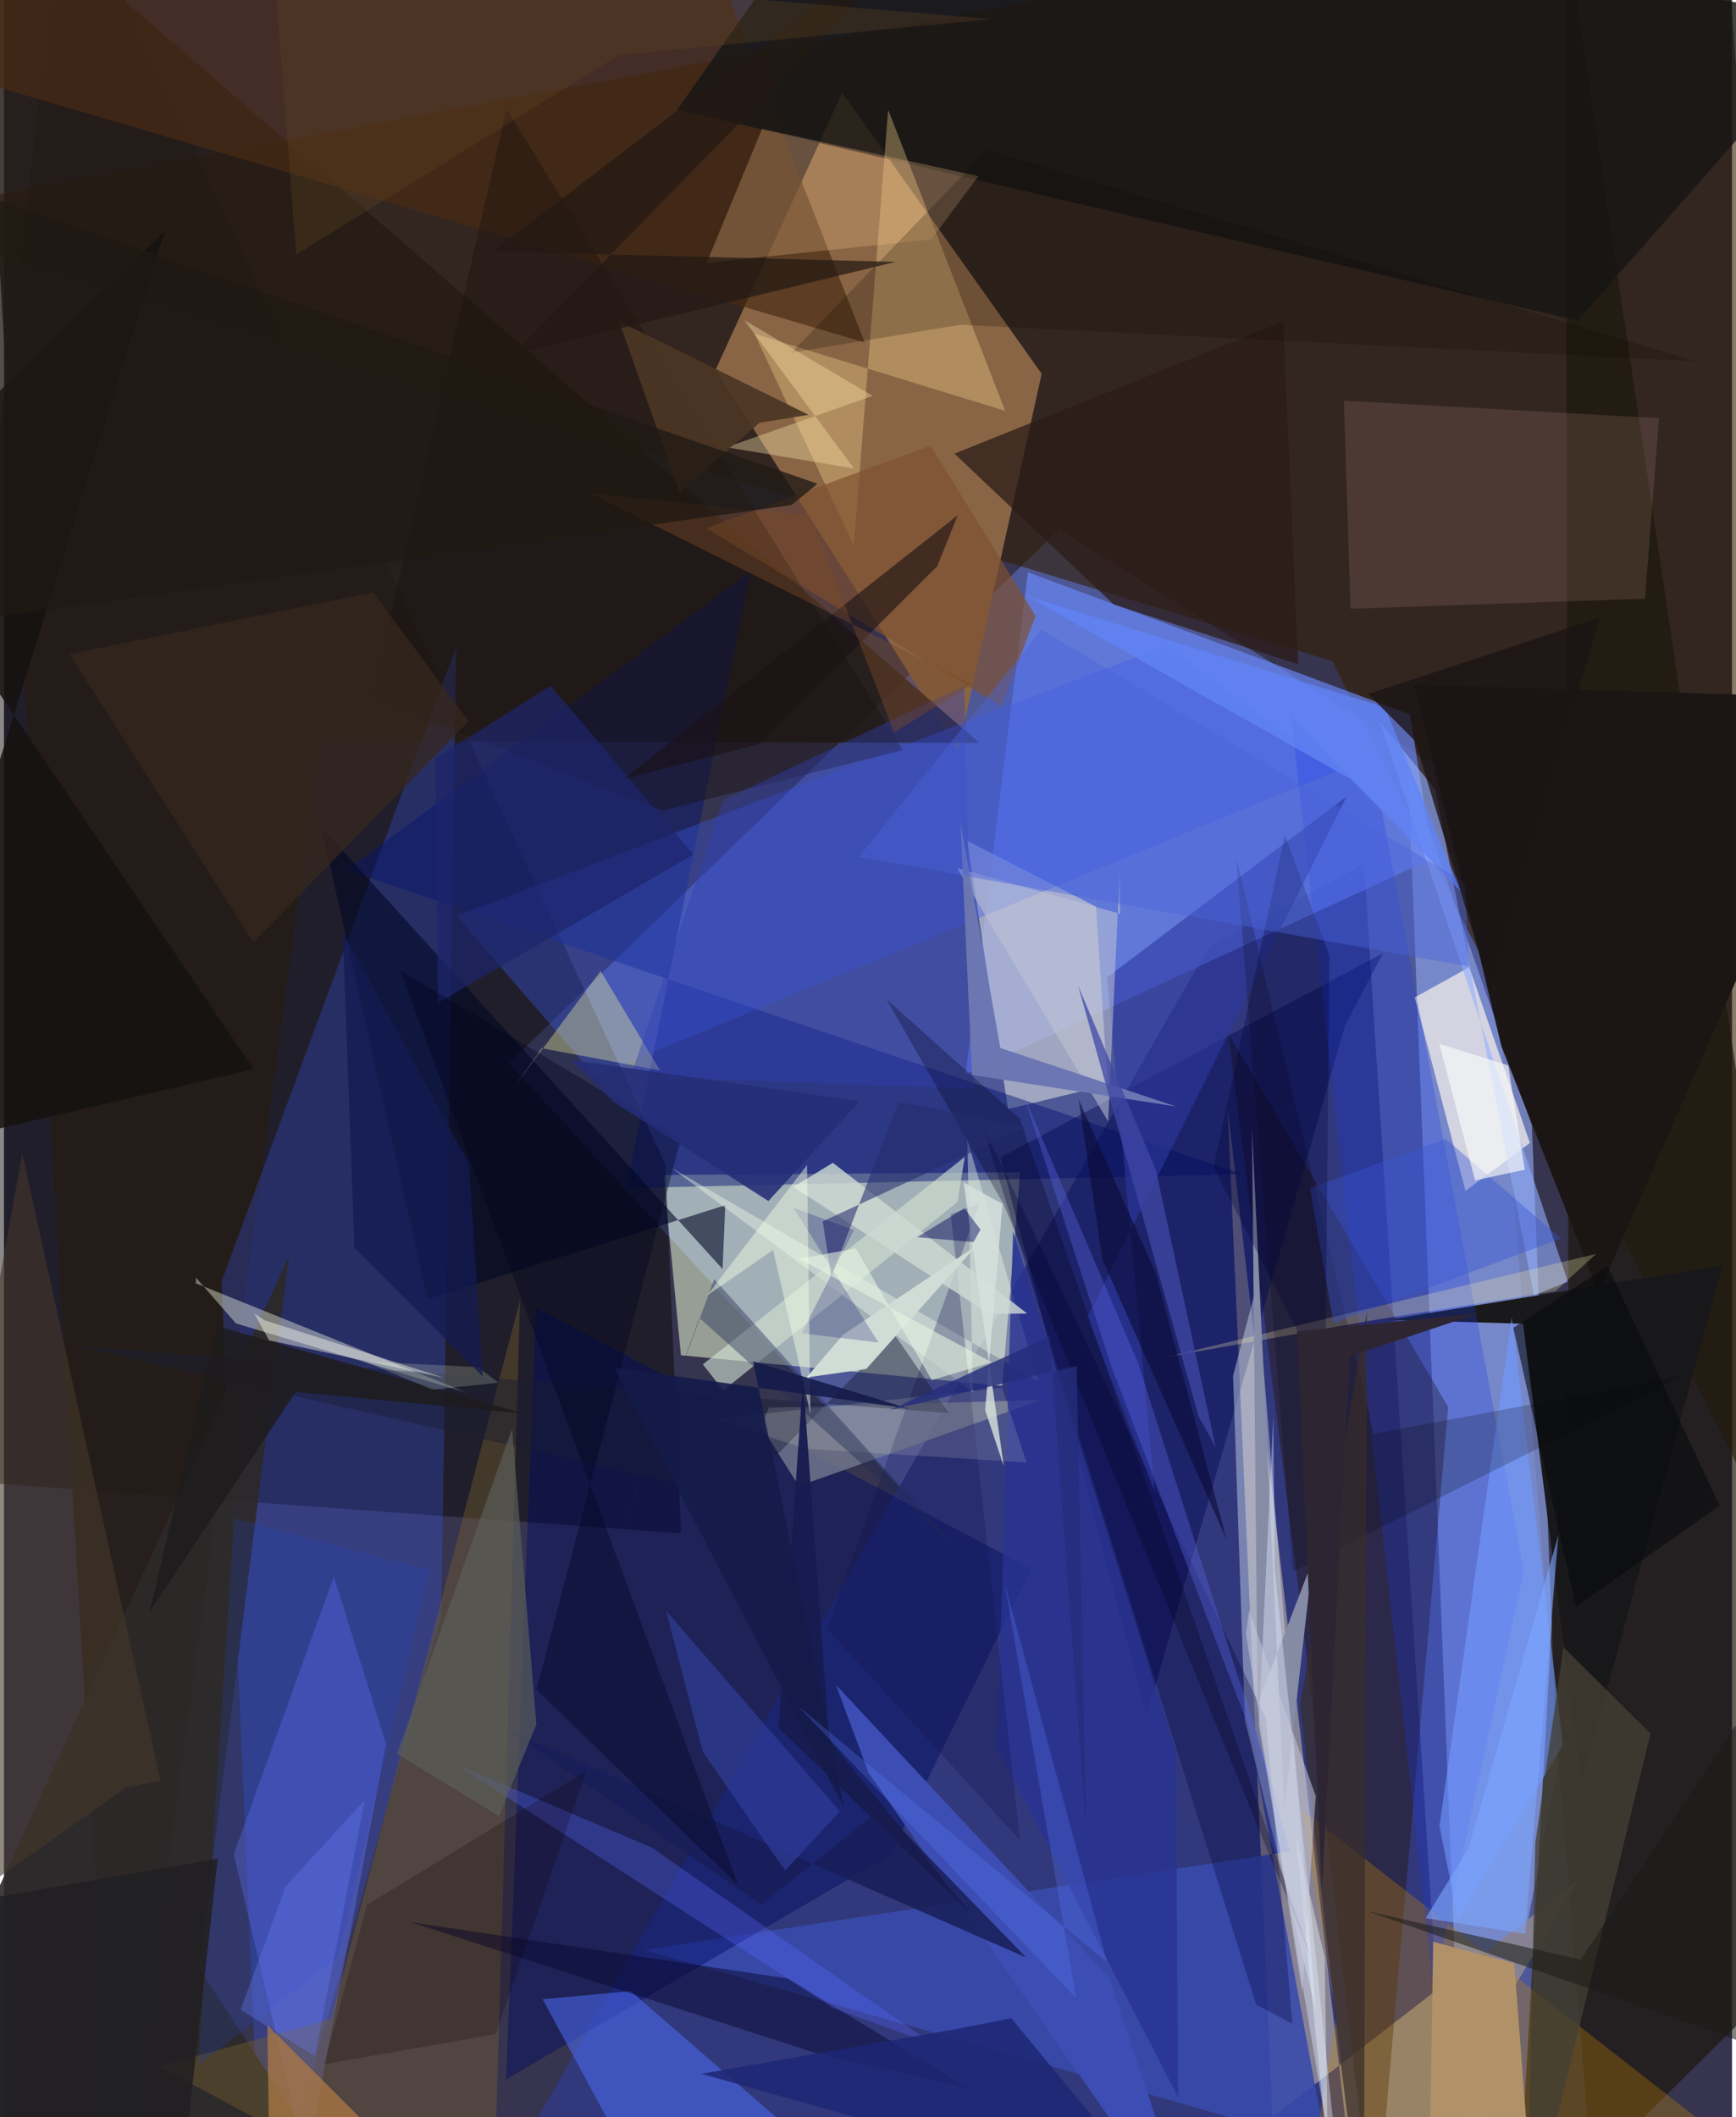 <svg xmlns="http://www.w3.org/2000/svg" width="228" height="278" viewBox="0 0 836 1024"><path fill="#36344f" d="M0 0h836v1024H0z"/><path fill="#5e70c6" fill-opacity=".596" d="M244.398 514.18L770.866 1086 714.87 384.339l-204.399-128.34z"/><path fill="#32397c" fill-opacity=".996" d="M222.834 1086l359.979-628.044 75.11-40.106 43.17 668.15z"/><path fill="#e6f6cf" fill-opacity=".549" d="M327.49 655.479l155.443 14.807 8.647-103.296-172.503 1.326z"/><path fill="#321e00" fill-opacity=".588" d="M898 826.67L642.587 319.766-62 105.187 830.802-62z"/><path fill="#8a6646" fill-opacity=".996" d="M461.636 362.992L344.342 178.701 405.47 44.98l96.563 135.804z"/><path fill="#0c0804" fill-opacity=".475" d="M-62 713.318L30.072-62l289.923 625.18 7.56 178.447z"/><path fill="#869ade" fill-opacity=".725" d="M751.552 854.433l-44.28 230.633-28.047-713.347 59.93 172.522z"/><path fill="#6987f7" fill-opacity=".675" d="M495.371 276.793l184.746 68.696 11.271 69.58-226.194 104.532z"/><path fill="#868294" d="M613.67 1024.003l147.652-114.375L655.986 1086 591.93 535.425z"/><path fill="#251c15" fill-opacity=".847" d="M152.648 358.381l319.25.96L-13.455-62l68.322 1148z"/><path fill="#395bff" fill-opacity=".271" d="M218.783 312.737L105.298 619.6l19.986 466.4 86.282-304.482z"/><path fill="#1d180d" fill-opacity=".686" d="M756.843 645.454L755.43-36.033 898 920.706l-166.244 164.067z"/><path fill="#251300" fill-opacity=".408" d="M627.962 781.776L663.044 1086l35.638-405.489-106.46-180.796z"/><path fill="#bfc3d0" fill-opacity=".725" d="M533.935 524.696l-5.662-86.2-62.317-31.83 19.79 129.742z"/><path fill="#394aac" fill-opacity=".89" d="M597.042 807.215l42.525 230.172-329.866-94.283 312.449-47.62z"/><path fill="#061470" fill-opacity=".467" d="M599.006 567.901l-433.16-147.089 195.267-144.434-60.03 298.247z"/><path fill="#e2dfe4" fill-opacity=".859" d="M707.044 575.987l31.162-23.168-29.33-85.006-26.366 14.608z"/><path fill="#3c5cee" fill-opacity=".357" d="M644.67 372.94l-82.273-60.77-343.398 130.872 66.858 77.34z"/><path fill="#000d5f" fill-opacity=".451" d="M242.962 1005.665L428.884 897.03l68.105-138.256L257.412 632.52z"/><path fill="#c58400" fill-opacity=".31" d="M898 1086L627.915 875.266l16.702 100.181-18.555 110.256z"/><path fill="#492b13" fill-opacity=".686" d="M-62-62l404.976 40.478 73.416 187.14-428.394-126.18z"/><path fill="#01064d" fill-opacity=".412" d="M667.04 461.053L482.087 559.89l70.59 270.478 96.092-334.327z"/><path fill="#161514" fill-opacity=".808" d="M406.62-62L890.046 8.739l-128.75 146.38L325.688 53.023z"/><path fill="#19181a" fill-opacity=".988" d="M669.181 638.373l162.224-26.37-68.313 250.88-28.184-222.648z"/><path fill="#2c2928" fill-opacity=".906" d="M-56.517 1030.607l194.405-423.061-43.58 344.33L182.218 1086z"/><path fill="#6a7dfd" fill-opacity=".341" d="M184.867 843.543l-25.264-81.114-48.43 134.337 35.069 149.372z"/><path fill="#f7d28e" fill-opacity=".357" d="M411.17 263.938l-48.1-102.507 121.293 37.296L427.746 53.09z"/><path fill="#d5e3f7" fill-opacity=".435" d="M594.6 665.426l11.496-44.006 28.456 350.45-34.192-139.853z"/><path fill="#735f2c" fill-opacity=".416" d="M236.417 1086L74.928 999.44l83.469-22.98 91.265-347.593z"/><path fill="#4e6df7" fill-opacity=".533" d="M445.093 1086l-141.92-122.982-42.587 3.94 42.618 78.77z"/><path fill="#010825" fill-opacity=".584" d="M348.963 582.923l-144.097 45.47-51.272-228.24 194.04 213.625z"/><path fill="#ddac9d" fill-opacity=".149" d="M651.437 294.41l142.425-4.846 6.817-87.288-152.456-8.488z"/><path fill="#1d3be7" fill-opacity=".263" d="M622.672 346.225l43.834 45.224 68.801 368.338L691.54 961.74z"/><path fill="#f6fce8" fill-opacity=".408" d="M92.837 620.707l.081-2.726 19.313 22.117 111.87 33.564z"/><path fill="#1b1614" fill-opacity=".98" d="M898 337.7l-215.562-6.51 41.943 174.746 47.07 119.551z"/><path fill="#f5c38c" fill-opacity=".275" d="M471.405 85.221l-22.809 30.589-108.62 11.284 26.752-64.734z"/><path fill="#93aeff" fill-opacity=".596" d="M740.18 626.54l16.405-6.633L665.43 348.92l26.924 32.693z"/><path fill="#767d91" fill-opacity=".78" d="M366.546 690.158l17.997 28.59 117.192-41.6-131.724 3.723z"/><path fill="#3d4fb4" fill-opacity=".996" d="M577.768 1086l-43.15-129.457-132.103-141.611 15.724 42.434z"/><path fill="#7f5131" fill-opacity=".686" d="M482.522 341.646l-142.911-86.144 108.688-39.962 50.783 82.428z"/><path fill="#f8fa9a" fill-opacity=".357" d="M260.081 506.979l57.295 10.748-28.73-48.099-42.01 56.43z"/><path fill="#f2ffee" fill-opacity=".392" d="M322.835 564.81L468.8 673.428l-2.77-122.297 34.292 116.876z"/><path fill="#00033c" fill-opacity=".306" d="M610.477 831.15L472.97 543.314 605.794 969.57l17.533 9.231z"/><path fill="#729aff" fill-opacity=".6" d="M754.201 843.977l-50.805 84.341-8.933-45.201 34.933-246.066z"/><path fill="#2d39a1" fill-opacity=".608" d="M556.66 721.633l-23.085-248.885L649.54 385.21l-125.352 251.8z"/><path fill="#17100f" fill-opacity=".396" d="M318.5 392.06l116.335-29.25L243.12 52.651 177.904 337.78z"/><path fill="#2c1b17" fill-opacity=".741" d="M459.83 219.416l159.054-63.862 7.234 165.75-89.314-28.968z"/><path fill="#090a32" fill-opacity=".494" d="M466.902 1010.235l-74.645-17.408-195.224-63.081 182.395 27.234z"/><path fill="#d1e1d2" fill-opacity=".616" d="M338.105 659.899L464.831 559.52l-3.561 21.876-113.281 91.126z"/><path fill="#283492" fill-opacity=".8" d="M568.07 1014.41l-87.573-169.224 7.665-249.692 78.753 251.821z"/><path fill="#b29268" fill-opacity=".988" d="M691.421 939.16l39.196 10.481L741.046 1086h-52z"/><path fill="#f5fcf8" fill-opacity=".404" d="M624.705 886.472l42.314 179.013-28.14-118.64 1.662 95.803z"/><path fill="#586bff" fill-opacity=".306" d="M449.473 988.768l-48.049-17.425-182.669-117.958 94.737 40.266z"/><path fill="#12144e" fill-opacity=".286" d="M471.939 582.091l-13.924 5.19 33.491 302.769-93.427-102.391z"/><path fill="#fbf1aa" fill-opacity=".267" d="M770.237 606.48l-19.535 17.91-86.774 13.87-101.905 18.154z"/><path fill="#000006" fill-opacity=".204" d="M623.622 760.183l187.12-94.246-148.11 27.515-66.458-278.49z"/><path fill="#2f40b2" fill-opacity=".404" d="M347.998 386.977l116.541-55.33 4.955 195-166.212-6.158z"/><path fill="#171c34" fill-opacity=".435" d="M354.095 724.04l76.698-78.582 26.275 38.004-422.34-32.486z"/><path fill="#878ca6" fill-opacity=".996" d="M606.486 824.251l-2.73-278.617 15.705 328.89 13.55-119.59z"/><path fill="#37281e" fill-opacity=".741" d="M120.682 455.795l104.133-106.998-46.174-62.262-146.887 29.84z"/><path fill="#1d256b" fill-opacity=".714" d="M208.696 366.799l1.204 118.236L333.53 413.3l-69.039-81.614z"/><path fill="#453f33" fill-opacity=".765" d="M740.816 891.355l13.658-94.66 42.066 41.795L736.425 1086z"/><path fill="#cddad3" fill-opacity=".808" d="M401.02 562.405l-19.173 11.669 94.815 61.445 18.32-.21z"/><path fill="#181e57" fill-opacity=".851" d="M494.577 946.813l-70.053-72.135-58.175 46.6L244.78 837.24z"/><path fill="#32409e" fill-opacity=".631" d="M338.14 847.452l39.778 57.279 26.459-28.665-84.11-97.05z"/><path fill="#00021b" fill-opacity=".286" d="M491.368 540.964l-64.44-57.674 56.747 99.263L632.58 947.17z"/><path fill="#ac7845" fill-opacity=".753" d="M206.454 1058.155l-77.653 17.188-1.373-95.903 75.44 75.446z"/><path fill="#00041e" fill-opacity=".376" d="M257.625 817.21l69.939-266.678-135.96-81.294 163.533 442.525z"/><path fill="#d0ddd6" fill-opacity=".988" d="M470.446 602.508l-64.474 43.045-17.694 20.67 28.868-4.09z"/><path fill="#453929" fill-opacity=".588" d="M8.857 558.038l66.828 303.219-16.612 3.309L-62 949.934z"/><path fill="#110803" fill-opacity=".216" d="M818.754 174.768L475.641 72.488l-94.626 98.044 81.703-13.444z"/><path fill="#ffe9ad" fill-opacity=".369" d="M349.558 216.33l61.582 10.199-53.007-71.711 62.12 36.642z"/><path fill="#151210" fill-opacity=".855" d="M-62 247.067L120.706 517.15-62 559.75 77.86 111.695z"/><path fill="#5a5f5a" fill-opacity=".667" d="M190.145 848.296l55.664-157.208 11.769 142.94-18.074 44.32z"/><path fill="#262d6c" fill-opacity=".569" d="M396.091 590.763l97.81-45.476-61.087-12.492-32.593 84.729z"/><path fill="#3854d3" fill-opacity=".404" d="M697.472 550.813l55.765 48.248-110.05 41.013-11.313-65.335z"/><path fill="#5762db" fill-opacity=".396" d="M617.626 875.876l-81.663-214.408-42.974-132.501 55.738 130.5z"/><path fill="#e2ebfe" fill-opacity=".412" d="M649.386 1086l-34.672-327.174-.655-73.603-7.029 149.093z"/><path fill="#f6fde5" fill-opacity=".137" d="M387.654 700.687l107.04 6.694-11.879-36.218-139.018 15.123z"/><path fill="#c1c5d5" fill-opacity=".533" d="M539.993 441.986l-.235-20.422-5.573 120.833-73.058-122.58z"/><path fill="#191114" fill-opacity=".604" d="M451.523 273.818l-86.241 86.122-65.247 16.73 161.409-127.517z"/><path fill="#00006c" fill-opacity=".227" d="M423.087 649.341l-41.165-65.204 29.297 10.816-25.317 49.874z"/><path fill="#382d2b" fill-opacity=".706" d="M659.367 634.33L627.07 824.317l19.253 170.565 11.54 91.118z"/><path fill="#1f43d1" fill-opacity=".2" d="M161.55 946.541l-67.527 52.52 17.349-264.68 94.519 25.124z"/><path fill="#000231" fill-opacity=".294" d="M585.184 564.474l53.986 105.46 2.049-207.72-21.535-58.363z"/><path fill="#160108" fill-opacity=".224" d="M281.747 856.509l-43.85 127.33-82.977 14.555 20.7-77.052z"/><path fill="#6c76b1" fill-opacity=".992" d="M567.136 535.202l-98.817-15.278-5.62-122.41 19.306 109.342z"/><path fill="#212b57" fill-opacity=".412" d="M343.582 618.653l117.992 131.199-125.155-112.414-83.672 230.018z"/><path fill="#1e1b1c" fill-opacity=".855" d="M70.475 779.627l32.515-138.27 148.758 42.404-110.618-10.54z"/><path fill="#6084f5" fill-opacity=".784" d="M495.107 288.353l156.64 88.643 53.003 54.086-36.716-88.987z"/><path fill="#4c3625" fill-opacity=".929" d="M389.297 200.622l-91.695-45.141 29.126 82.332 38.732-33.32z"/><path fill="#4964da" fill-opacity=".424" d="M706.979 427.06L501.953 304.55l-88.368 109.867 294.915 53.02z"/><path fill="#221913" fill-opacity=".71" d="M467.399-54.652l-230.89 176.251 194.797 5.072-185.105 44.806z"/><path fill="#7da5ff" fill-opacity=".604" d="M751.98 742.589l-16.056 192.728-48.158-7.554 20.751-33.9z"/><path fill="#fafcf9" fill-opacity=".647" d="M727.698 515.293l-33.304-10.457 17.282 66.077 24.07-5.176z"/><path fill="#e6f5e3" fill-opacity=".588" d="M477.893 658.878l-29.04 8.633-36.722-63.691-27.498 5.001z"/><path fill="#090a34" fill-opacity=".58" d="M531.45 609.388l59.978 135.116L557.3 616.07l-37.413-84.313z"/><path fill="#fbfef0" fill-opacity=".427" d="M126.087 638.574l-5.081-3.44 7.234 13.133 84.584 18.078z"/><path fill="#171c4f" fill-opacity=".957" d="M386.566 667.294l-11.854 168.383 93.103 90.005-68.666-84.29z"/><path fill="#1e2774" fill-opacity=".863" d="M460.697 981.385l26.6-5.252 74.481 90.223-224.31-63.323z"/><path fill="#080b0e" fill-opacity=".592" d="M730.174 642.225l45.679-29.863L830 728.28l-69.518 48.765z"/><path fill="#3f47a5" fill-opacity=".745" d="M519.693 476.854l58.236 208.196 8.276 14.938-28.907-134.108z"/><path fill="#7a4927" fill-opacity=".427" d="M284.096 238.809l105.924 10.655 40.567 104.745 37.888-23.308z"/><path fill="#f2ffe8" fill-opacity=".459" d="M372.114 604.579l18.042 79.37-1.645-120.489-48.328 63.118z"/><path fill="#252e77" fill-opacity=".882" d="M295.07 533.013l-20.735-20.45 139.637 20.13L369.81 580.9z"/><path fill="#2e2533" d="M637.573 913.962L625.534 643.96l87.733-8.714-62.22 20.773z"/><path fill="#677df4" fill-opacity=".341" d="M136.272 912.32l38.323-41.677-24.184 123.755-35.934-22.334z"/><path fill="#1c1c17" fill-opacity=".549" d="M659.108 924.24l103.689 23.538 74.789-113.437 16.844 158z"/><path fill="#141a4a" fill-opacity=".882" d="M362.413 658.428l75.678 22.913-142.785-19.872 111.168 212.9z"/><path fill="#607efe" fill-opacity=".259" d="M484.054 765.466l34.638 201.055-134.863-141.645 149.845 124.127z"/><path fill="#d5e2dd" fill-opacity=".824" d="M464.22 571.853l18.868 10.438-8.42 99.765 9.026 27.147z"/><path fill="#eefad0" fill-opacity=".192" d="M239.185 668.73l-9.79-7.502-55.303-2.743 33.387 13.671z"/><path fill="#01055a" fill-opacity=".455" d="M464.607 584.405l7.811 10.306-3.41 6.045-27.22-2.364z"/><path fill="#201f21" fill-opacity=".855" d="M-62 927.653l165.432-28.692L82.536 1086-62 998.847z"/><path fill="#201913" fill-opacity=".769" d="M-4.775 96.086L393.591 233.98l-12.572 10.293L-62 306.598z"/><path fill="#1b1415" fill-opacity=".788" d="M682.708 358.419l-22.75-22.723 112.088-36.973L719.2 479.2z"/><path fill="#634422" fill-opacity=".31" d="M130.319-19.837L478.1 9.251 297.439 26.6l-156.031 96.5z"/><path fill="#131b51" fill-opacity=".753" d="M169.56 603.6l-5.677-152.97 61.11 112.243 6.615 102.887z"/><path fill="#c3c8da" fill-opacity=".537" d="M602.371 778.946l-1.498 11.33 27.185 173.468 6.564-95.036z"/><path fill="#252d7b" fill-opacity=".804" d="M505.796 646.4l-77.447 35.659 90.587-21.365 4.635 225.209z"/></svg>